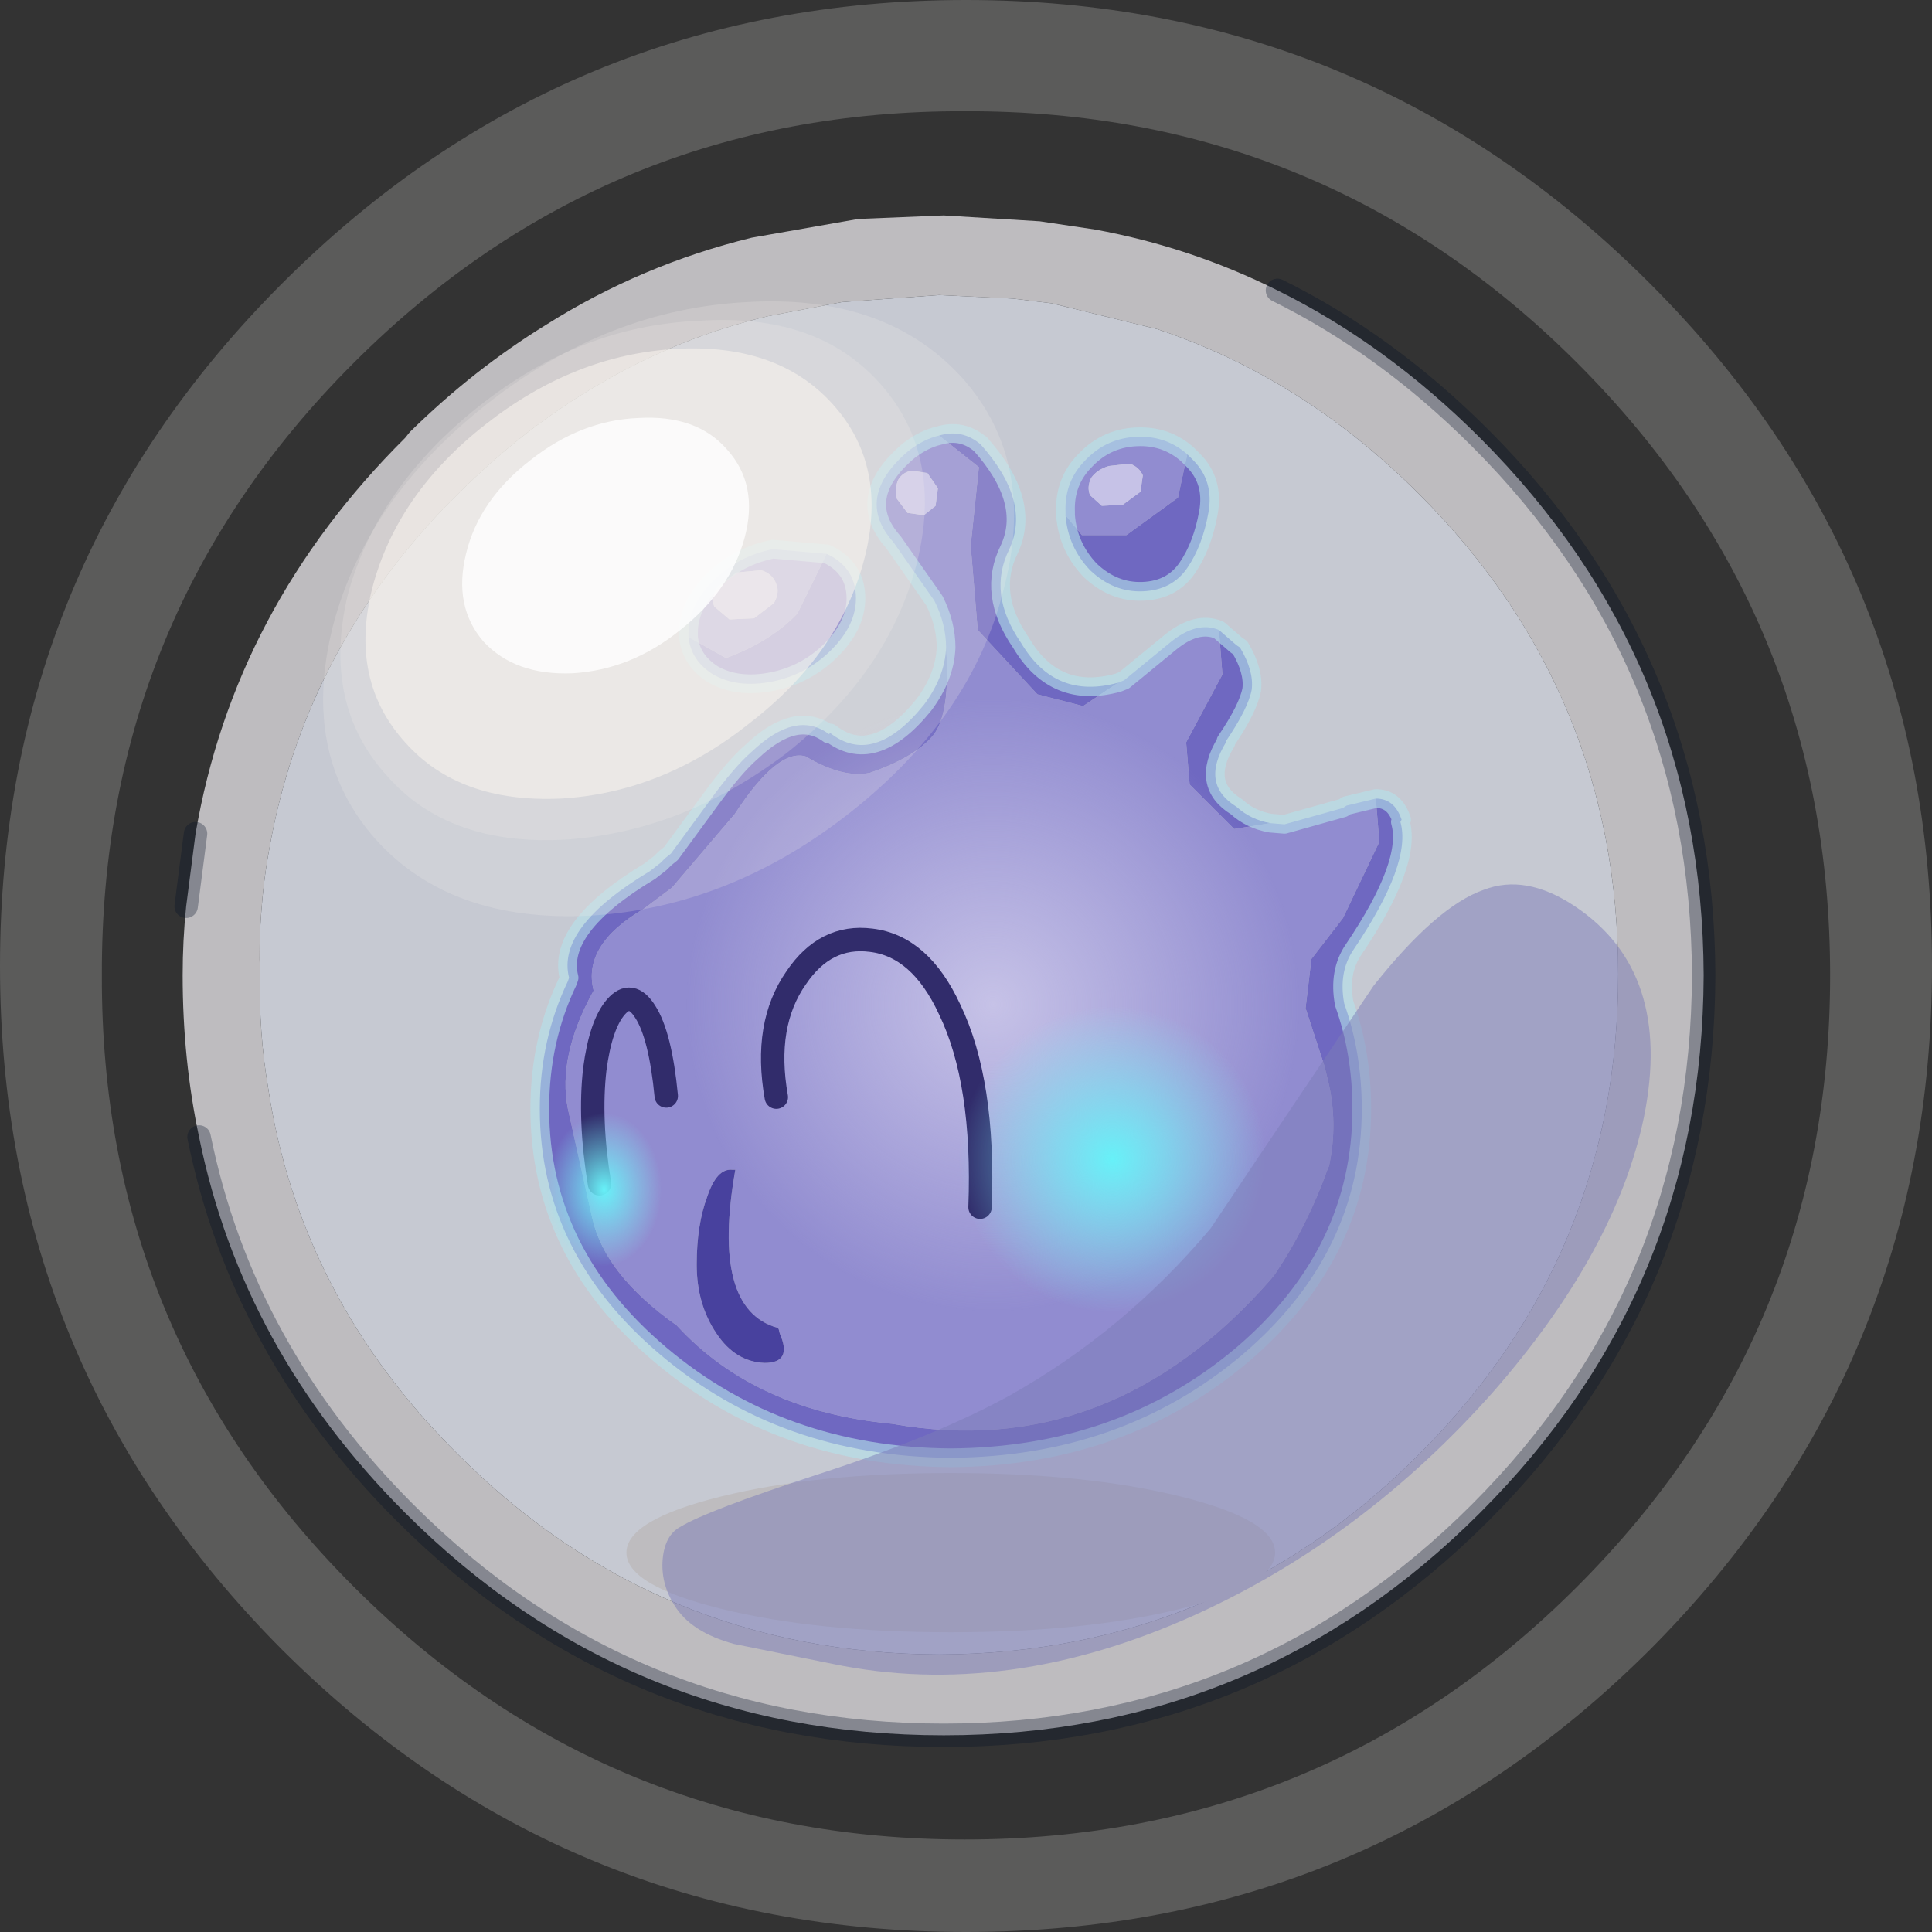 <svg viewBox="0 0 82.5 82.5" xmlns="http://www.w3.org/2000/svg" xmlns:xlink="http://www.w3.org/1999/xlink"><rect x="0" y="0" width="82.5" height="82.5" fill="#333333" stroke="none"/><g transform="translate(-234.2 -158.7)"><use transform="translate(241.65 167.9)" width="65.8" height="65.4" xlink:href="#a"/><use transform="translate(234.2 158.7)" width="82.5" height="82.5" xlink:href="#b"/></g><defs><radialGradient id="c" cx="0" cy="0" r="819.2" gradientTransform="translate(276.6 201.6) scale(.016)" gradientUnits="userSpaceOnUse"><stop stop-color="#c6c2e7" offset="0"/><stop stop-color="#c6c2e7" stop-opacity="0" offset="1"/></radialGradient><radialGradient id="d" cx="0" cy="0" r="819.2" gradientTransform="matrix(.003 0 0 .004 260 209.5)" gradientUnits="userSpaceOnUse"><stop stop-color="#67f1f8" offset="0"/><stop stop-color="#7eeef7" stop-opacity="0" offset="1"/></radialGradient><radialGradient id="e" cx="0" cy="0" r="819.2" gradientTransform="translate(281.7 208.2) scale(.008)" gradientUnits="userSpaceOnUse"><stop stop-color="#67f1f8" offset="0"/><stop stop-color="#7eeef7" stop-opacity="0" offset="1"/></radialGradient><g id="a"><path d="M52.8 11.9q-5-5-11.2-7.05l-4.5-1.1-1.65-.2-3.15-.15-4.15.3-3.15.6q-3.8.9-7.2 2.9-3.2 1.85-6.05 4.7l-.6.6q-6 6.3-7.45 14.55-.25 1.35-.35 2.8-.1 1.25-.05 2.55-.05 2.5.35 4.85Q5 46.2 11.75 52.9q8.5 8.5 20.55 8.55 12-.05 20.5-8.55t8.5-20.5-8.5-20.5m-6.05-8.7q4.65 2.3 8.65 6.3 9.5 9.5 9.55 22.95Q64.9 45.9 55.4 55.4t-22.9 9.5q-13.5 0-23-9.5Q2.55 48.45.7 39.35q-.7-3.3-.7-6.9 0-1.5.15-2.95l.4-3.1Q2.2 16.75 9.5 9.5l.2-.25q2.75-2.7 5.85-4.6Q19.6 2.1 24.3.95l4.55-.8L32.5 0l4.1.25 2.35.35q4.1.75 7.8 2.6" fill="#bebcbf" fill-rule="evenodd" transform="translate(.35)"/><path d="M52.8 11.9q8.5 8.5 8.5 20.5t-8.5 20.5-20.5 8.55q-12.05-.05-20.55-8.55Q5 46.2 3.65 37.25q-.4-2.35-.35-4.85-.05-1.3.05-2.55.1-1.45.35-2.8 1.45-8.25 7.45-14.55l.6-.6q2.85-2.85 6.05-4.7 3.4-2 7.2-2.9l3.15-.6 4.15-.3 3.15.15 1.65.2 4.5 1.1q6.2 2.05 11.2 7.05" fill="#c6c9d2" fill-rule="evenodd" transform="translate(.35)"/><path d="M46.75 3.2q4.65 2.3 8.65 6.3 9.5 9.5 9.55 22.95Q64.9 45.9 55.4 55.4t-22.9 9.5q-13.5 0-23-9.5Q2.55 48.45.7 39.35M.15 29.5l.4-3.1" fill="none" stroke="#000f26" stroke-linecap="round" stroke-linejoin="round" stroke-opacity=".302" transform="translate(.35)"/><path d="M42.6 59.5q-4.05 1-9.8 1t-9.8-1-4.05-2.4T23 54.7t9.8-1 9.8 1 4.05 2.4-4.05 2.4" fill="#bebcbf" fill-rule="evenodd" transform="translate(.35)"/></g><g id="b"><path d="m281.95 187.85.25-.1 1.95-1.6q1.15-.95 2.1-.55l.15 1.9-1.55 2.9.15 1.8 1.9 1.9 1.55-.25.6.05 2.5-.7.15-.1 1.25-.3.15 1.85-1.55 3.25-1.35 1.75-.25 2.1.8 2.45.15.6q.45 1.85.05 3.7l-.05.1q-.85 2.4-2.25 4.5l-.2.25q-6.85 7.8-16.15 6.15-5.85-.55-9.2-4.2-3.05-2.15-3.6-4.55l-1.05-4.7q-.45-2.25 1.1-5.05-.5-1.95 2.15-3.5l1.2-.9 2.6-3.05.05-.05q1.85-2.85 3.05-2.5 1.6.95 2.75.7 1.9-.65 2.7-1.6.75-.95.55-3.75 0-1-.5-2l-1.75-2.5q-1.7-1.9.65-3.9.65-.5 1.3-.65l1.7 1.35-.35 3.35.3 3.6 2.55 2.75 1.95.5 1.5-1m-9.4-8.65q-.15.35-.05.8l.45.6.7.1.5-.4.1-.75-.45-.65-.65-.1q-.4.05-.6.4m-8.95 6.7v-.2q0-1.15 1.05-2.2t2.55-1.35l2.3.2-1.25 2.55q-1.15 1.2-3.05 1.9l-1.6-.9m3.75-2.25q-.15-.45-.65-.6l-1.05.1-.8.6q-.3.45-.15.85l.65.55 1.05-.05.85-.65q.25-.45.1-.8m-1.75 25h-.15q-.65-.05-1.05 1.15-.45 1.2-.45 2.9t.85 2.95q.8 1.2 2.05 1.25 1.2 0 .65-1.25l-.05-.2-.05-.05q-2.85-.8-1.8-6.75" fill="#918cd0" fill-rule="evenodd" transform="translate(-234.2 -158.7)"/><path d="M272.55 179.2q.2-.35.6-.4l.65.1.45.65-.1.75-.5.4-.7-.1-.45-.6q-.1-.45.05-.8m-5.2 4.45q.15.35-.1.8l-.85.65-1.05.05-.65-.55q-.15-.4.15-.85l.8-.6 1.05-.1q.5.15.65.6" fill="#c6c2e7" fill-rule="evenodd" transform="translate(-234.2 -158.7)"/><path d="M274.3 177.3q1-.3 1.8.4l-.05-.05q2.2 2.45 1.25 4.5-.95 1.9.5 4 1.45 2.45 4.15 1.7l-1.5 1-1.95-.5-2.55-2.75-.3-3.6.35-3.35-1.7-1.35m11.95 8.3.75.65.15.1q.6 1 .5 1.8-.15.8-1.1 2.2v.05q-1.1 1.8.45 2.75.6.55 1.45.7l-1.55.25-1.9-1.9-.15-1.8 1.55-2.9-.15-1.9m6.7 7.2q.8 0 1.1.9l-.05.1q.5 1.75-2 5.45-.65.95-.4 2.3.75 2.1.75 4.5 0 6.15-5.1 10.5-5.15 4.35-12.45 4.4-7.25-.05-12.4-4.4t-5.15-10.5q0-2.95 1.2-5.45l.05-.15q-.55-2.15 3.45-4.55l.45-.35.2-.2.25-.2 1.65-2.25q1.05-1.45 1.8-2.1 1.9-1.8 3.3-.75l.05-.05q1.85 1.45 4-1.2.9-1.2.95-2.45.2 2.8-.55 3.75-.8.95-2.7 1.6-1.15.25-2.75-.7-1.2-.35-3.05 2.5l-.05.05-2.6 3.05-1.2.9q-2.65 1.55-2.15 3.5-1.55 2.8-1.1 5.05l1.05 4.7q.55 2.4 3.6 4.55 3.35 3.65 9.2 4.2 9.3 1.65 16.15-6.15l.2-.25q1.4-2.1 2.25-4.5l.05-.1q.4-1.85-.05-3.7l-.15-.6-.8-2.45.25-2.1 1.35-1.75 1.55-3.25-.15-1.85m-23.45-10.45.2.1q1.05.6 1.05 1.8 0 1.15-1.05 2.2t-2.5 1.35q-1.5.3-2.55-.3-.95-.6-1.05-1.6l1.6.9q1.9-.7 3.05-1.9l1.25-2.55" fill="#6f68c1" fill-rule="evenodd" transform="translate(-234.2 -158.7)"/><path d="M265.45 208.65h.15q-1.05 5.95 1.8 6.75l.05.05.05.2q.55 1.25-.65 1.25-1.25-.05-2.05-1.25-.85-1.25-.85-2.95t.45-2.9q.4-1.2 1.05-1.15" fill="#48419e" fill-rule="evenodd" transform="translate(-234.2 -158.7)"/><path d="M40.1 18.6q1-.3 1.8.4l-.05-.05q2.2 2.45 1.25 4.5-.95 1.9.5 4 1.45 2.45 4.15 1.7l.25-.1 1.95-1.6q1.15-.95 2.1-.55l.75.65.15.1q.6 1 .5 1.8-.15.8-1.1 2.2v.05q-1.1 1.8.45 2.75.6.55 1.45.7l.6.05 2.5-.7.15-.1 1.25-.3q.8 0 1.1.9l-.05.1q.5 1.75-2 5.45-.65.95-.4 2.3.75 2.1.75 4.5 0 6.15-5.1 10.5-5.15 4.35-12.45 4.4-7.25-.05-12.4-4.4t-5.15-10.5q0-2.95 1.2-5.45l.05-.15q-.55-2.15 3.45-4.55l.45-.35.2-.2.25-.2 1.65-2.25q1.05-1.45 1.8-2.1 1.9-1.8 3.3-.75l.05-.05q1.85 1.45 4-1.2.9-1.2.95-2.45 0-1-.5-2l-1.75-2.5q-1.7-1.9.65-3.9.65-.5 1.3-.65m-4.8 5.05.2.1q1.05.6 1.05 1.8 0 1.15-1.05 2.2T33 29.1q-1.5.3-2.55-.3-.95-.6-1.05-1.6V27q0-1.15 1.05-2.2T33 23.45l2.3.2" fill="none" stroke="#b4e2eb" stroke-linecap="round" stroke-linejoin="round" stroke-opacity=".6" stroke-width=".8"/><path d="M276.6 188.4q5.5 0 9.4 3.85 3.85 3.9 3.85 9.35 0 5.5-3.85 9.35-3.9 3.9-9.4 3.9-5.45 0-9.35-3.9-3.85-3.85-3.85-9.35 0-5.45 3.85-9.35 3.9-3.85 9.35-3.85" fill="url(#c)" fill-rule="evenodd" transform="translate(-234.2 -158.7)"/><path d="M267.35 205.55q-.55-3.1.85-5.1 1.25-1.85 3.2-1.6 2.1.25 3.35 2.95 1.5 3.1 1.3 8.45m-16.25-1q-.45-2.75-.2-4.9.25-1.9.9-2.65t1.25.2q.65 1 .9 3.6" fill="none" stroke="#312c6b" stroke-linecap="round" stroke-linejoin="round" transform="translate(-234.2 -158.7)"/><path d="M258.15 211.95q-.75-1-.75-2.45t.75-2.5 1.85-1.05 1.85 1.05.75 2.5-.75 2.45Q261.1 213 260 213t-1.85-1.05" fill="url(#d)" fill-rule="evenodd" transform="translate(-234.2 -158.7)"/><path d="M277 212.9q-1.95-1.95-1.95-4.7 0-2.8 1.95-4.75t4.7-1.95q2.8 0 4.75 1.95t1.95 4.75q0 2.75-1.95 4.7t-4.75 1.95q-2.75 0-4.7-1.95" fill="url(#e)" fill-rule="evenodd" transform="translate(-234.2 -158.7)"/><path d="m284.9 178.1-.4 1.85-2.2 1.6h-1.9l-.7-.85v-.15q-.05-1.3.85-2.2.95-1 2.35-1 1.15 0 2 .75m-3.35.5q-.5.15-.75.5-.2.4-.05.75l.5.45.9-.05.75-.55.1-.7q-.15-.35-.55-.5l-.9.1" fill="#918cd0" fill-rule="evenodd" transform="translate(-234.2 -158.7)"/><path d="m279.7 180.7.7.85h1.9l2.2-1.6.4-1.85.25.25q.9.9.65 2.25-.25 1.4-.9 2.35t-1.9 1-2.25-.9q-.95-1-1.05-2.35" fill="#6f68c1" fill-rule="evenodd" transform="translate(-234.2 -158.7)"/><path d="m281.55 178.6.9-.1q.4.15.55.5l-.1.7-.75.55-.9.05-.5-.45q-.15-.35.05-.75.25-.35.75-.5" fill="#c6c2e7" fill-rule="evenodd" transform="translate(-234.2 -158.7)"/><path d="M50.7 19.4q-.85-.75-2-.75-1.4 0-2.35 1-.9.9-.85 2.2V22q.1 1.35 1.05 2.35 1 .95 2.25.9t1.9-1 .9-2.35q.25-1.35-.65-2.25z" fill="none" stroke="#b4e2eb" stroke-linecap="round" stroke-linejoin="round" stroke-opacity=".6" stroke-width=".8"/><path d="M270.5 193.4q-5.15 4.05-11.1 4.4-5.95.3-9.15-3.25-3.2-3.6-1.85-9.05 1.4-5.45 6.6-9.55 5.15-4.05 11.1-4.35 5.95-.35 9.2 3.25 3.2 3.6 1.75 9.05-1.35 5.4-6.55 9.5" fill="#f8f3ed" fill-opacity=".2" fill-rule="evenodd" transform="translate(-234.2 -158.7)"/><path d="M249.05 184.1q1.25-4.6 5.6-8.05t9.4-3.65q5.05-.35 7.75 2.7t1.55 7.65q-1.2 4.65-5.55 8.1-4.4 3.35-9.4 3.7-5.05.3-7.7-2.75-2.75-3.05-1.65-7.7" fill="#f8f3ed" fill-opacity=".2" fill-rule="evenodd" transform="translate(-234.2 -158.7)"/><path d="M250.1 183.8q1.05-4 4.8-6.95 3.8-3 8.15-3.25t6.7 2.35q2.4 2.65 1.35 6.65t-4.85 6.95q-3.75 3-8.1 3.25-4.35.2-6.65-2.4-2.4-2.65-1.4-6.6" fill="#f8f3ed" fill-opacity=".6" fill-rule="evenodd" transform="translate(-234.2 -158.7)"/><path d="M256.85 178.35q2.15-1.7 4.6-1.8 2.5-.15 3.8 1.35 1.35 1.5.75 3.75t-2.75 3.95q-2.1 1.7-4.6 1.85-2.45.1-3.8-1.35-1.3-1.5-.75-3.75.55-2.3 2.75-4" fill="#fff" fill-opacity=".8" fill-rule="evenodd" transform="translate(-234.2 -158.7)"/><path d="M292.85 200.8q2.7-3.4 4.7-4.1 1.8-.7 3.9.7 4.2 2.8 2.95 9-1.2 5.75-6.45 11.75-5.55 6.25-12.7 9.5-8.05 3.65-15.5 2.1l-4.2-.85q-1.85-.5-2.55-1.65-.6-.95-.5-2 .1-1 .75-1.35 1.15-.7 5.9-2.25 4.95-1.6 8.15-3.35 4.9-2.75 8.6-7.15l2.95-4.4 4-5.95" fill="#7c7cb8" fill-opacity=".502" fill-rule="evenodd" transform="translate(-234.2 -158.7)"/><path d="M304.65 229.15q-12.1 12.05-29.2 12.05t-29.2-12.05q-12.05-12.1-12.05-29.2t12.05-29.15q12.1-12.1 29.2-12.1t29.2 12.1q12.05 12.05 12.05 29.15t-12.05 29.2m-3.1-54.95q-10.8-10.8-26.15-10.75-15.3-.05-26.1 10.75t-10.75 26.15q-.05 15.3 10.75 26.1t26.1 10.8q15.35 0 26.15-10.8t10.8-26.1q0-15.35-10.8-26.15" fill="#fdfaf8" fill-opacity=".2" fill-rule="evenodd" transform="translate(-234.2 -158.7)"/></g></defs></svg>